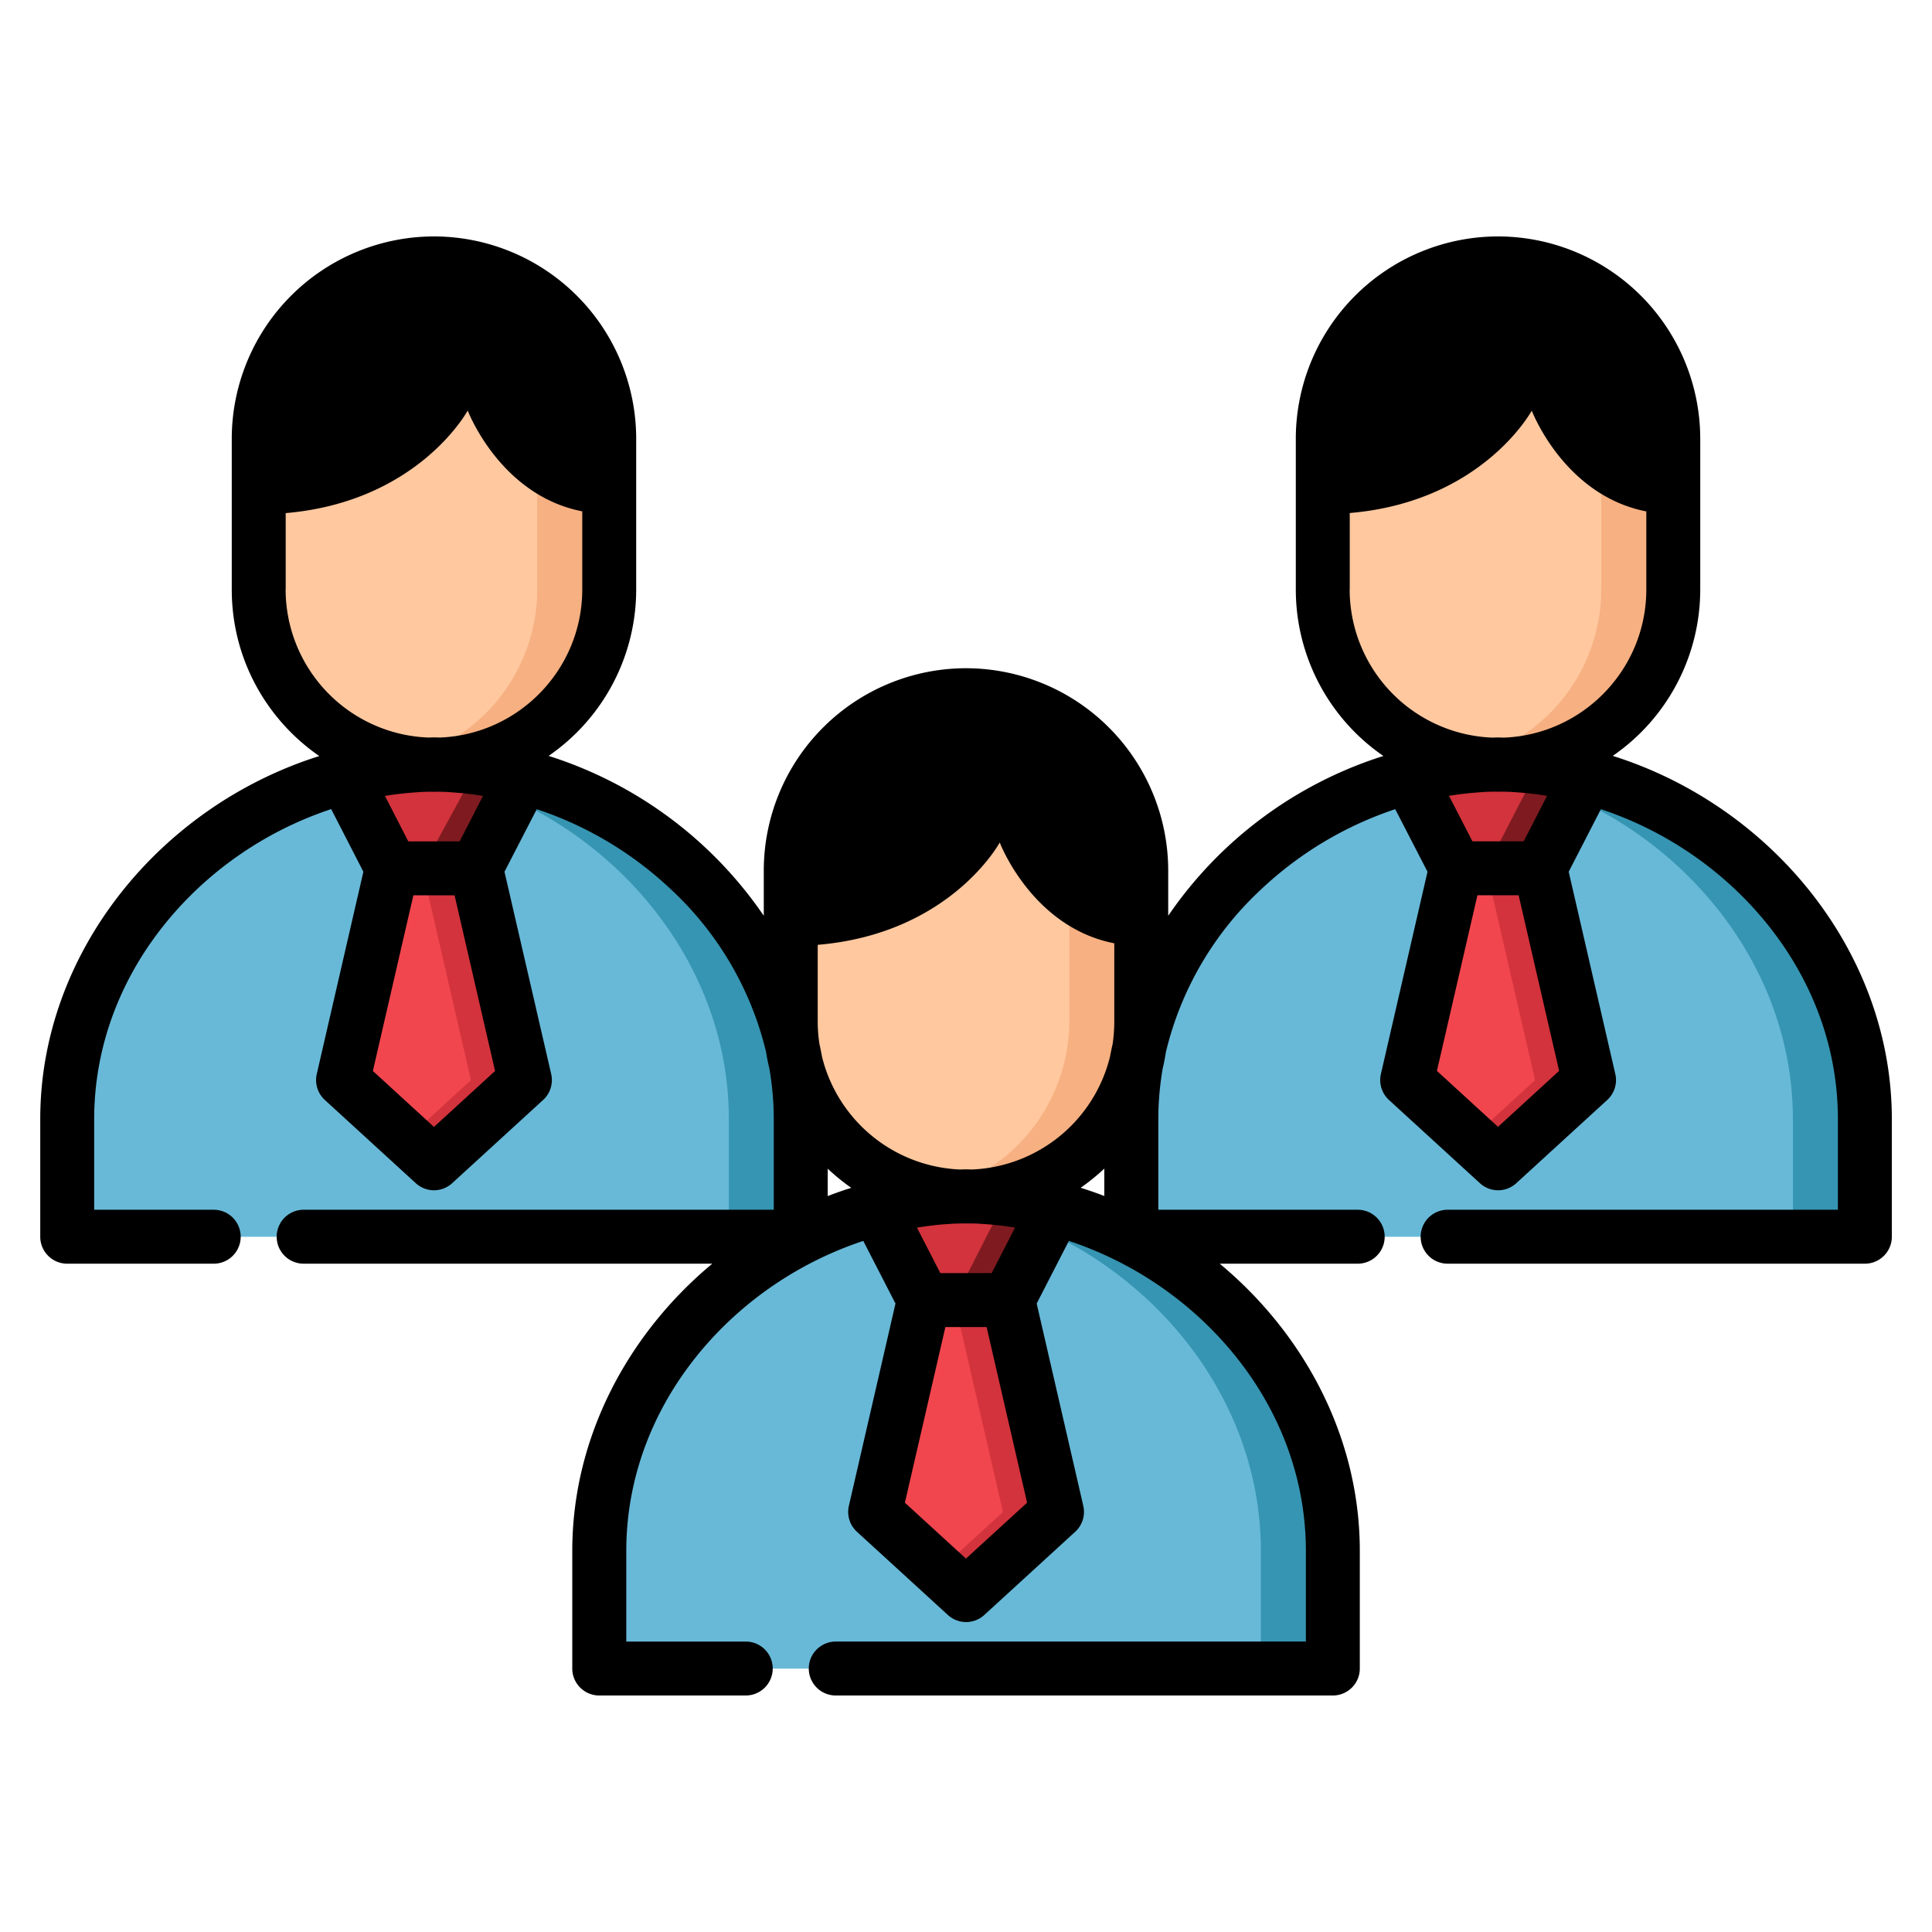 <svg width="24" height="24" fill="none" xmlns="http://www.w3.org/2000/svg">
  <defs/>
  <path d="M12 14.864a2.184 2.184 0 01-2.178-2.177v-1.874c0-1.197.98-2.177 2.178-2.177 1.197 0 2.177.98 2.177 2.177v1.874c0 1.197-.98 2.177-2.178 2.177z" fill="#FFC89F"/>
  <path d="M12 8.636c-.152 0-.302.016-.446.046a2.186 2.186 0 011.73 2.131v1.874a2.186 2.186 0 01-1.73 2.13 2.184 2.184 0 002.624-2.13v-1.874c0-1.197-.98-2.177-2.178-2.177z" fill="#F7B081"/>
  <path d="M12 20.728h4.556v-1.463c0-2.404-2.152-4.372-4.556-4.405-2.404.033-4.556 2.001-4.556 4.405v1.463H12z" fill="#68B9D8"/>
  <path d="M12 14.86c-.15.002-.299.012-.446.029 2.217.252 4.109 2.122 4.109 4.376v1.463h.893v-1.463c0-2.404-2.152-4.372-4.556-4.405z" fill="#3695B2"/>
  <path d="M5.39 15.364h4.557v-1.462c0-2.405-2.152-4.373-4.556-4.406C2.987 9.53.835 11.497.835 13.901v1.463h4.556z" fill="#68B9D8"/>
  <path d="M5.391 9.496c-.15.003-.3.012-.447.029 2.218.252 4.11 2.123 4.11 4.377v1.462h.893v-1.463c0-2.404-2.152-4.372-4.556-4.405z" fill="#3695B2"/>
  <path d="M18.61 15.364h-4.556v-1.462c0-2.405 2.152-4.373 4.556-4.406 2.404.033 4.555 2.001 4.555 4.406v1.462H18.61z" fill="#68B9D8"/>
  <path d="M18.609 9.496c-.15.003-.3.012-.447.029 2.218.252 4.11 2.123 4.11 4.377v1.462h.893v-1.463c0-2.404-2.152-4.372-4.556-4.405z" fill="#3695B2"/>
  <path d="M5.391 9.5a2.184 2.184 0 01-2.177-2.177V5.449c0-1.197.98-2.177 2.177-2.177 1.198 0 2.177.98 2.177 2.177v1.874c0 1.197-.98 2.177-2.177 2.177z" fill="#FFC89F"/>
  <path d="M5.391 3.272c-.153 0-.302.016-.447.047a2.186 2.186 0 011.73 2.13v1.874a2.186 2.186 0 01-1.73 2.13 2.184 2.184 0 002.624-2.13V5.449c0-1.197-.98-2.177-2.177-2.177z" fill="#F7B081"/>
  <path d="M18.609 9.5c1.197 0 2.177-.98 2.177-2.177V5.449c0-1.197-.98-2.177-2.177-2.177-1.198 0-2.177.98-2.177 2.177v1.874c0 1.197.98 2.177 2.177 2.177z" fill="#FFC89F"/>
  <path d="M18.609 3.272c-.153 0-.303.016-.447.047a2.186 2.186 0 011.73 2.13v1.874a2.186 2.186 0 01-1.73 2.13 2.184 2.184 0 002.624-2.13V5.449c0-1.197-.98-2.177-2.177-2.177z" fill="#F7B081"/>
  <path d="M11.477 16.15h1.046l.585-1.137A4.564 4.564 0 0012 14.86c-.378.005-.75.058-1.107.153l.584 1.137z" fill="#D3333C"/>
  <path d="M12.492 14.895l-.64 1.255h.671l.585-1.137a4.608 4.608 0 00-.616-.118z" fill="#7F1B20"/>
  <path d="M12 19.816l1.13-1.034-.607-2.632h-1.046l-.606 2.632 1.13 1.034z" fill="#F2464F"/>
  <g fill="#D3333C">
    <path d="M12.523 16.15h-.67l.606 2.632-.794.727.335.306 1.13-1.033-.607-2.633zM4.868 10.786h1.046l.585-1.136a4.563 4.563 0 00-1.108-.154c-.378.006-.75.059-1.108.154l.585 1.136z"/>
  </g>
  <path d="M5.927 9.536l-.683 1.25h.67L6.5 9.65a4.615 4.615 0 00-.572-.114z" fill="#7F1B20"/>
  <path d="M5.391 14.452l1.13-1.034-.607-2.632H4.868l-.606 2.632 1.13 1.034z" fill="#F2464F"/>
  <g fill="#D3333C">
    <path d="M5.914 10.786h-.67l.606 2.632-.794.727.335.307 1.13-1.034-.607-2.632zM19.132 10.786h-1.046L17.5 9.65c.358-.095.73-.149 1.108-.154.378.005.75.059 1.108.154l-.585 1.136z"/>
  </g>
  <path d="M19.11 9.532l-.648 1.254h.67l.585-1.136a4.615 4.615 0 00-.608-.118z" fill="#7F1B20"/>
  <path d="M18.609 14.452l-1.13-1.034.607-2.632h1.046l.606 2.632-1.13 1.034z" fill="#F2464F"/>
  <path d="M19.132 10.786h-.67l.607 2.632-.795.727.335.307 1.13-1.034-.607-2.632z" fill="#D3333C"/>
  <path d="M20.034 9.39a2.511 2.511 0 001.087-2.067V5.449a2.515 2.515 0 00-2.512-2.512 2.515 2.515 0 00-2.512 2.512v1.874a2.51 2.51 0 001.088 2.068 5.097 5.097 0 00-2.673 1.985v-.563A2.515 2.515 0 0012 8.301a2.515 2.515 0 00-2.512 2.512v.563A5.097 5.097 0 006.815 9.39a2.511 2.511 0 001.088-2.068V5.449a2.515 2.515 0 00-2.512-2.512A2.515 2.515 0 002.879 5.45v1.874c0 .857.43 1.614 1.087 2.068C1.985 10.016.5 11.838.5 13.9v1.463c0 .185.15.335.335.335h1.82a.335.335 0 000-.67H1.17v-1.127c0-1.058.452-2.07 1.272-2.85a4.492 4.492 0 011.672-1l.4.778-.579 2.513a.335.335 0 00.1.322l1.13 1.034a.334.334 0 00.452 0l1.13-1.034a.335.335 0 00.1-.322l-.58-2.513.401-.777a4.49 4.49 0 011.671 1 4.038 4.038 0 011.178 2.018c.01.07.025.138.041.206.035.205.054.414.054.625v1.127h-5.84a.335.335 0 000 .67h5.076c-1.057.88-1.739 2.168-1.739 3.566v1.463c0 .185.15.335.335.335h1.82a.335.335 0 000-.67H7.78v-1.128c0-1.058.452-2.07 1.272-2.849a4.492 4.492 0 011.672-1l.4.778-.579 2.513a.335.335 0 00.1.322l1.13 1.034a.335.335 0 00.452 0l1.13-1.034a.335.335 0 00.1-.322l-.579-2.513.4-.778a4.492 4.492 0 011.672 1c.82.78 1.272 1.791 1.272 2.85v1.127h-5.84a.335.335 0 100 .67h6.175c.185 0 .335-.15.335-.335v-1.463c0-1.399-.682-2.686-1.74-3.566h1.714a.335.335 0 000-.67h-2.477v-1.127c0-.211.019-.42.054-.626a2.48 2.48 0 00.04-.205 4.038 4.038 0 011.179-2.018 4.493 4.493 0 011.67-1l.401.777-.579 2.513a.335.335 0 00.1.322l1.13 1.034a.334.334 0 00.452 0l1.13-1.034a.335.335 0 00.1-.322l-.579-2.513.4-.777a4.492 4.492 0 011.672 1c.82.78 1.272 1.79 1.272 2.849v1.127h-4.848a.335.335 0 000 .67h5.183c.185 0 .335-.15.335-.335v-1.462c0-2.064-1.485-3.886-3.466-4.511zM3.549 7.324v-.95C5.199 6.232 5.81 5.1 5.81 5.1s.399 1.052 1.423 1.252v.97c0 .991-.787 1.802-1.769 1.84l-.068-.002h-.01l-.068.002a1.844 1.844 0 01-1.77-1.84zm1.842 6.675l-.759-.695.503-2.182h.512l.503 2.182-.759.695zm.319-3.547h-.638l-.29-.565c.065-.01.13-.02.196-.027l.028-.003c.052-.006.105-.01.157-.014l.043-.003a3.83 3.83 0 01.129-.005l.056.001.056-.001c.043.001.086.002.129.005l.043.003c.052.004.104.008.156.014.01 0 .02.002.029.003.065.007.13.017.196.027l-.29.565zm4.448 2.236v-.951c1.65-.139 2.261-1.271 2.261-1.271s.399 1.052 1.423 1.252v.97c0 .094-.007.187-.02.278a4.311 4.311 0 00-.033.16 1.845 1.845 0 01-1.716 1.402l-.068-.002h-.01l-.068.002a1.845 1.845 0 01-1.716-1.402 4.302 4.302 0 00-.032-.16 1.846 1.846 0 01-.021-.278zm.124 1.83c.092.086.19.166.293.238-.099.03-.197.065-.293.102v-.34zM12 19.362l-.759-.695.503-2.182h.512l.503 2.182-.759.694zm.319-3.547h-.638l-.29-.565c.065-.01.13-.02.197-.027l.027-.004c.053-.005.105-.01.157-.013l.043-.003c.043-.003.086-.004.129-.005h.112c.043 0 .086.002.129.005l.043.003c.052.003.105.008.157.014l.028.002c.065.008.13.017.196.028l-.29.565zm1.105-1.06c.104-.072.202-.152.294-.238v.34a5.05 5.05 0 00-.293-.102zm3.343-7.432v-.95c1.65-.14 2.261-1.272 2.261-1.272s.399 1.052 1.423 1.252v.97c0 .991-.787 1.802-1.769 1.84l-.068-.002h-.01l-.068.002a1.844 1.844 0 01-1.77-1.84zm1.842 6.675l-.759-.695.503-2.182h.512l.503 2.182-.759.695zm.319-3.547h-.637L18 9.886c.065-.01.13-.02.196-.027l.028-.003c.052-.006.105-.01.157-.014l.043-.003c.043-.003.086-.004.129-.005l.056.001.056-.001c.043.001.086.002.129.005l.043.003c.053.004.105.008.157.014l.028.003c.065.007.13.017.196.027l-.29.565z" fill="#000"/>
</svg>
